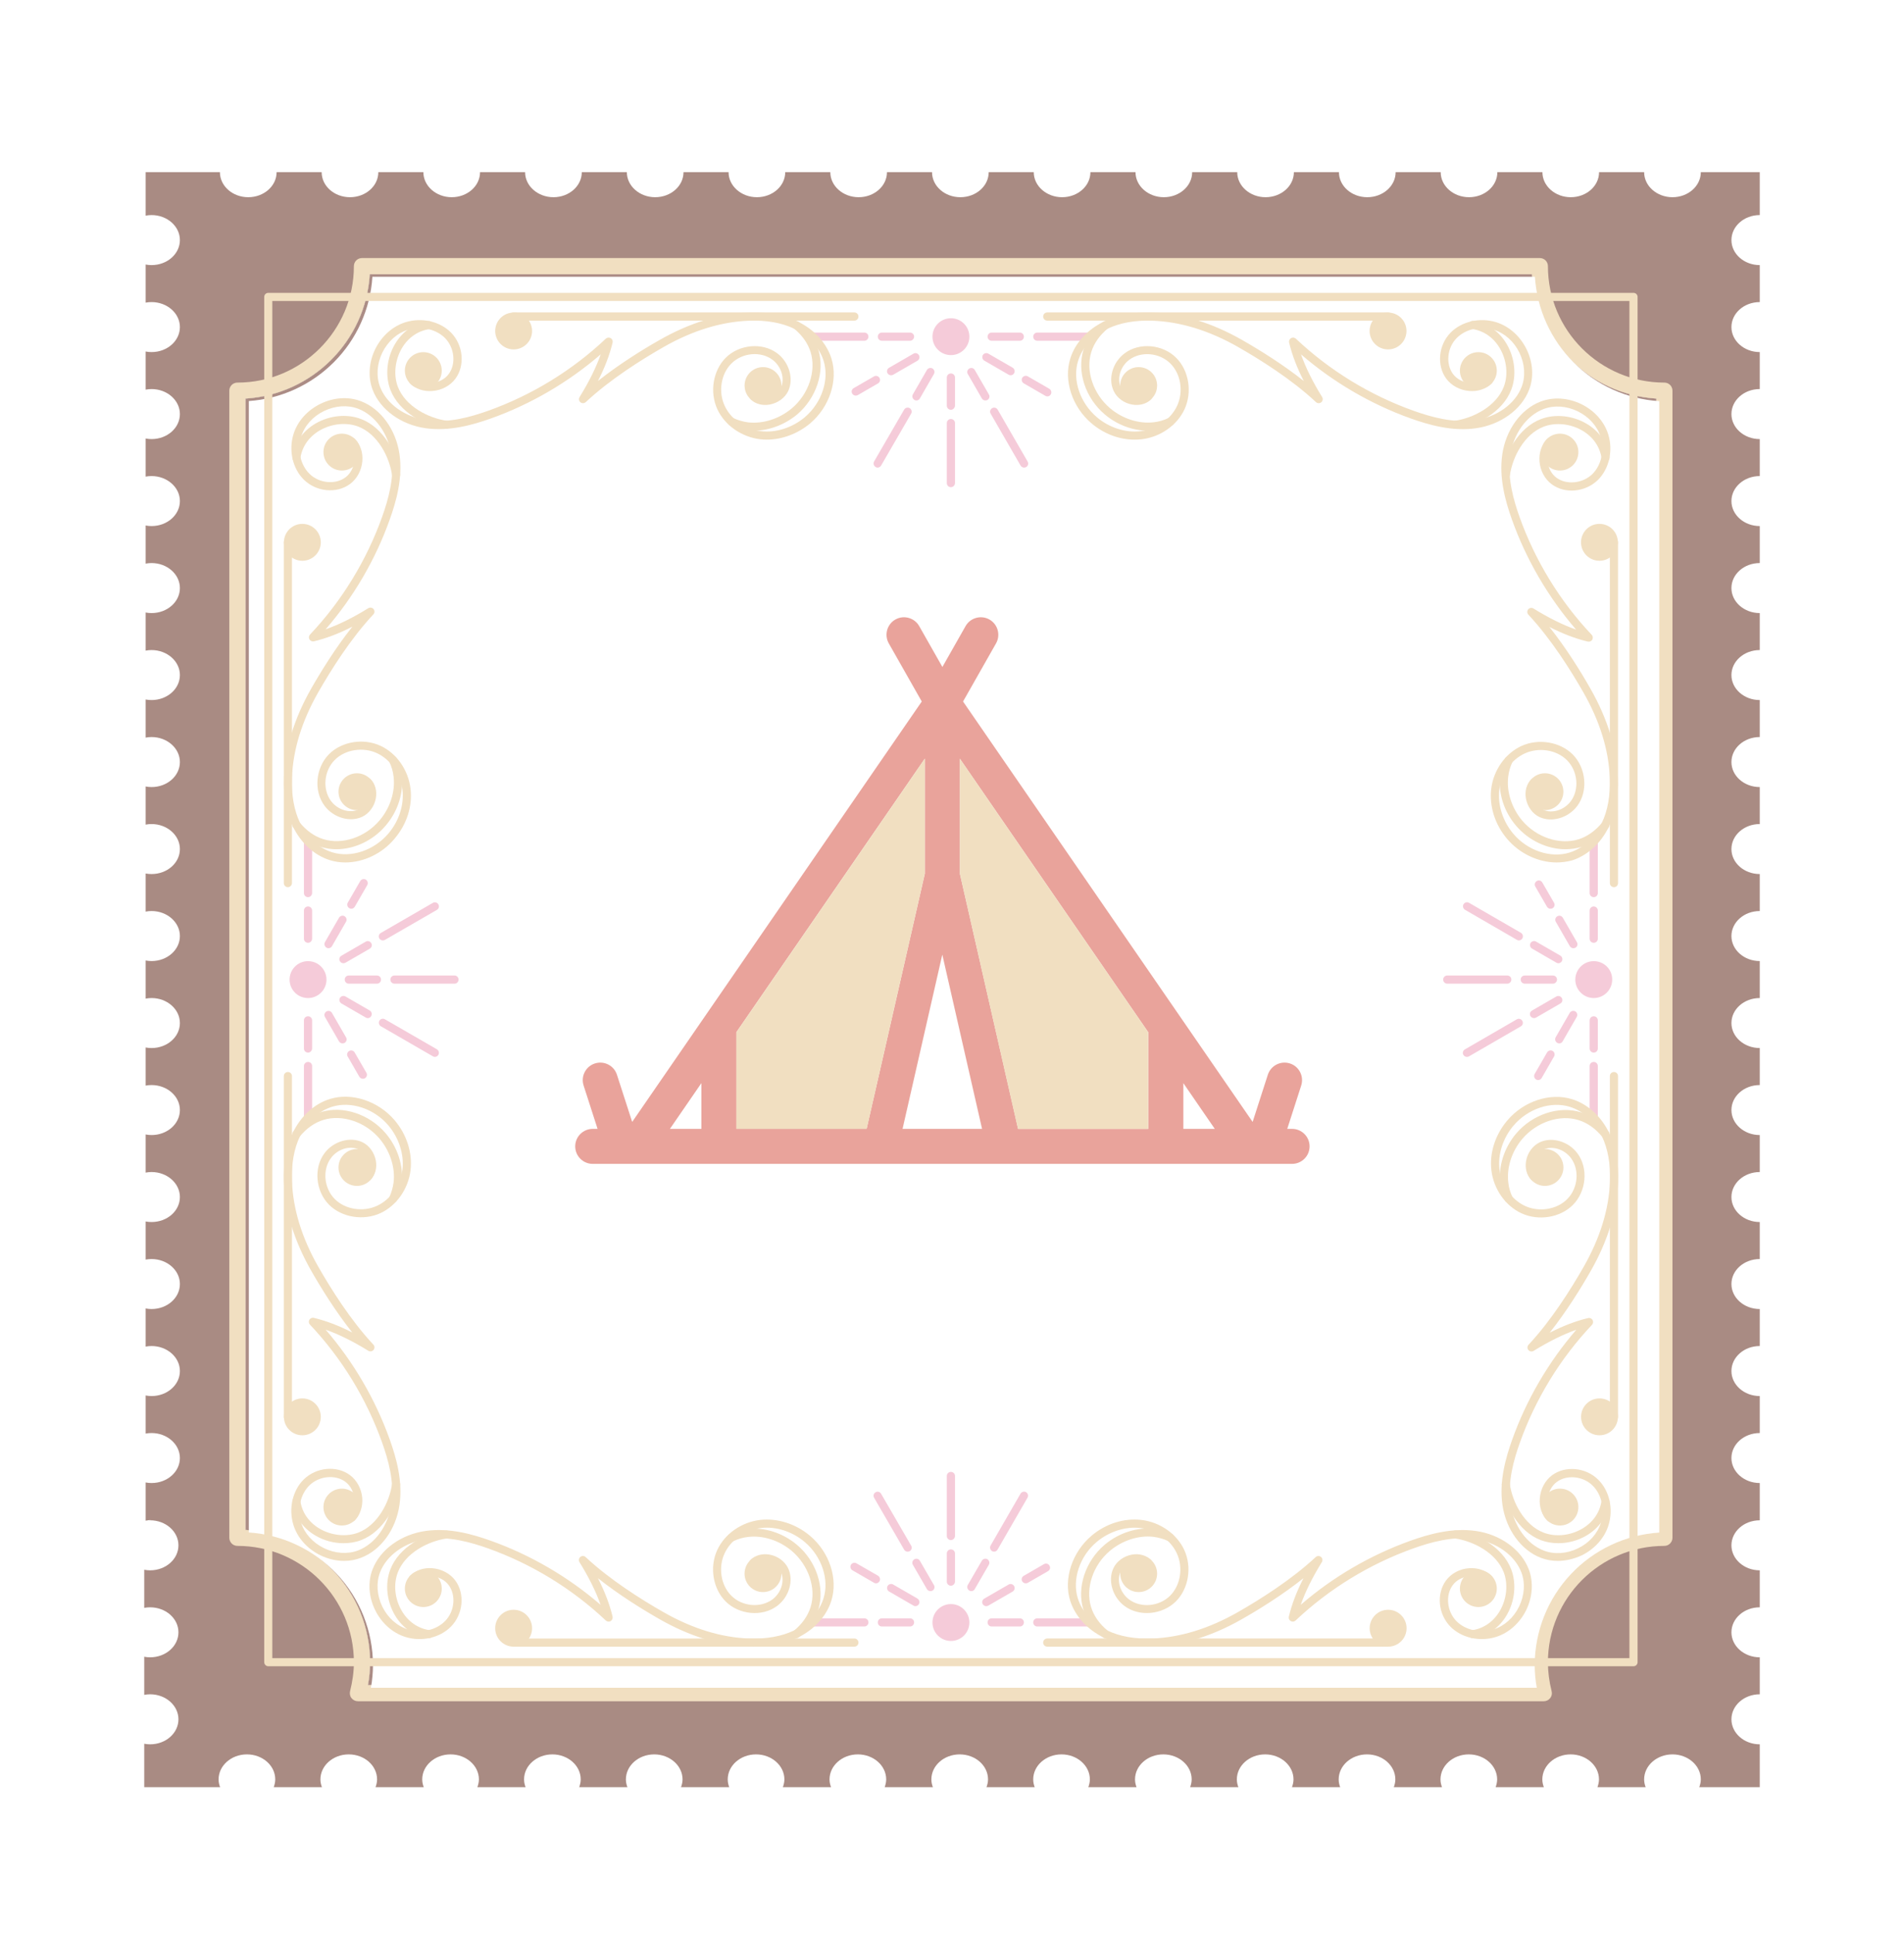 <svg width="66" height="67" viewBox="0 0 66 67" fill="none" xmlns="http://www.w3.org/2000/svg">
<g filter="url(#filter0_d_1039_40591)">
<path d="M5 50.718C5.066 50.705 5.135 50.698 5.204 50.698C5.745 50.698 6.186 51.087 6.186 51.565C6.186 52.043 5.748 52.432 5.204 52.432C5.135 52.432 5.066 52.425 5 52.412V53.733C5.066 53.72 5.135 53.714 5.204 53.714C5.745 53.714 6.186 54.102 6.186 54.58C6.186 55.058 5.748 55.447 5.204 55.447C5.135 55.447 5.066 55.441 5 55.427V56.749C5.066 56.736 5.135 56.729 5.204 56.729C5.745 56.729 6.186 57.118 6.186 57.596C6.186 58.074 5.748 58.463 5.204 58.463C5.135 58.463 5.066 58.456 5 58.443V59.949H7.63C7.597 59.863 7.577 59.774 7.577 59.679C7.577 59.201 8.016 58.812 8.559 58.812C9.103 58.812 9.541 59.201 9.541 59.679C9.541 59.774 9.518 59.863 9.489 59.949H11.16C11.127 59.863 11.107 59.774 11.107 59.679C11.107 59.201 11.545 58.812 12.089 58.812C12.633 58.812 13.071 59.201 13.071 59.679C13.071 59.774 13.048 59.863 13.018 59.949H14.689C14.656 59.863 14.636 59.774 14.636 59.679C14.636 59.201 15.075 58.812 15.619 58.812C16.159 58.812 16.601 59.201 16.601 59.679C16.601 59.774 16.578 59.863 16.548 59.949H18.219C18.186 59.863 18.166 59.774 18.166 59.679C18.166 59.201 18.605 58.812 19.148 58.812C19.689 58.812 20.13 59.201 20.13 59.679C20.13 59.774 20.107 59.863 20.078 59.949H21.749C21.716 59.863 21.696 59.774 21.696 59.679C21.696 59.201 22.134 58.812 22.678 58.812C23.218 58.812 23.66 59.201 23.66 59.679C23.66 59.774 23.637 59.863 23.607 59.949H25.278C25.245 59.863 25.226 59.774 25.226 59.679C25.226 59.201 25.664 58.812 26.208 58.812C26.748 58.812 27.19 59.201 27.19 59.679C27.19 59.774 27.167 59.863 27.137 59.949H28.808C28.775 59.863 28.755 59.774 28.755 59.679C28.755 59.201 29.194 58.812 29.737 58.812C30.278 58.812 30.719 59.201 30.719 59.679C30.719 59.774 30.696 59.863 30.667 59.949H32.338C32.305 59.863 32.285 59.774 32.285 59.679C32.285 59.201 32.723 58.812 33.267 58.812C33.811 58.812 34.249 59.201 34.249 59.679C34.249 59.774 34.226 59.863 34.196 59.949H35.867C35.834 59.863 35.815 59.774 35.815 59.679C35.815 59.201 36.253 58.812 36.797 58.812C37.337 58.812 37.779 59.201 37.779 59.679C37.779 59.774 37.756 59.863 37.726 59.949H39.397C39.364 59.863 39.344 59.774 39.344 59.679C39.344 59.201 39.782 58.812 40.326 58.812C40.867 58.812 41.308 59.201 41.308 59.679C41.308 59.774 41.285 59.863 41.256 59.949H42.927C42.894 59.863 42.874 59.774 42.874 59.679C42.874 59.201 43.312 58.812 43.856 58.812C44.396 58.812 44.838 59.201 44.838 59.679C44.838 59.774 44.815 59.863 44.785 59.949H46.456C46.423 59.863 46.404 59.774 46.404 59.679C46.404 59.201 46.842 58.812 47.386 58.812C47.929 58.812 48.368 59.201 48.368 59.679C48.368 59.774 48.345 59.863 48.315 59.949H49.986C49.953 59.863 49.933 59.774 49.933 59.679C49.933 59.201 50.371 58.812 50.915 58.812C51.456 58.812 51.897 59.201 51.897 59.679C51.897 59.774 51.874 59.863 51.845 59.949H53.516C53.483 59.863 53.463 59.774 53.463 59.679C53.463 59.201 53.901 58.812 54.445 58.812C54.985 58.812 55.427 59.201 55.427 59.679C55.427 59.774 55.404 59.863 55.374 59.949H57.045C57.012 59.863 56.992 59.774 56.992 59.679C56.992 59.201 57.431 58.812 57.975 58.812C58.515 58.812 58.957 59.201 58.957 59.679C58.957 59.774 58.934 59.863 58.904 59.949H61V58.463C60.459 58.463 60.018 58.074 60.018 57.596C60.018 57.118 60.456 56.729 61 56.729V55.447C60.459 55.447 60.018 55.058 60.018 54.58C60.018 54.102 60.456 53.714 61 53.714V52.432C60.459 52.432 60.018 52.043 60.018 51.565C60.018 51.087 60.456 50.698 61 50.698V50.688V49.406C60.459 49.406 60.018 49.017 60.018 48.539C60.018 48.062 60.456 47.673 61 47.673V46.391C60.459 46.391 60.018 46.002 60.018 45.524C60.018 45.046 60.456 44.657 61 44.657V43.375C60.459 43.375 60.018 42.986 60.018 42.508C60.018 42.03 60.456 41.642 61 41.642V40.359C60.459 40.359 60.018 39.971 60.018 39.493C60.018 39.015 60.456 38.626 61 38.626V37.344C60.459 37.344 60.018 36.955 60.018 36.477C60.018 35.999 60.456 35.611 61 35.611V34.328C60.459 34.328 60.018 33.94 60.018 33.462C60.018 32.984 60.456 32.595 61 32.595V31.313C60.459 31.313 60.018 30.924 60.018 30.446C60.018 29.968 60.456 29.579 61 29.579V28.297C60.459 28.297 60.018 27.909 60.018 27.431C60.018 26.953 60.456 26.564 61 26.564V25.282C60.459 25.282 60.018 24.893 60.018 24.415C60.018 23.937 60.456 23.548 61 23.548V22.266C60.459 22.266 60.018 21.877 60.018 21.399C60.018 20.922 60.456 20.533 61 20.533V19.251C60.459 19.251 60.018 18.862 60.018 18.384C60.018 17.906 60.456 17.517 61 17.517V16.235C60.459 16.235 60.018 15.846 60.018 15.368C60.018 14.891 60.456 14.502 61 14.502V13.22C60.459 13.22 60.018 12.831 60.018 12.353C60.018 11.875 60.456 11.486 61 11.486V10.204C60.459 10.204 60.018 9.815 60.018 9.337C60.018 8.86 60.456 8.471 61 8.471V7.189C60.459 7.189 60.018 6.8 60.018 6.322C60.018 5.844 60.456 5.455 61 5.455V3.969H58.957C58.957 4.447 58.518 4.836 57.975 4.836C57.434 4.836 56.992 4.447 56.992 3.969H55.43C55.43 4.447 54.992 4.836 54.448 4.836C53.908 4.836 53.466 4.447 53.466 3.969H51.904C51.904 4.447 51.466 4.836 50.922 4.836C50.381 4.836 49.94 4.447 49.94 3.969H48.378C48.378 4.447 47.939 4.836 47.395 4.836C46.852 4.836 46.413 4.447 46.413 3.969H44.851C44.851 4.447 44.413 4.836 43.869 4.836C43.329 4.836 42.887 4.447 42.887 3.969H41.325C41.325 4.447 40.886 4.836 40.343 4.836C39.802 4.836 39.361 4.447 39.361 3.969H37.798C37.798 4.447 37.36 4.836 36.816 4.836C36.276 4.836 35.834 4.447 35.834 3.969H34.272C34.272 4.447 33.834 4.836 33.29 4.836C32.746 4.836 32.308 4.447 32.308 3.969H30.746C30.746 4.447 30.307 4.836 29.764 4.836C29.223 4.836 28.782 4.447 28.782 3.969H27.219C27.219 4.447 26.781 4.836 26.237 4.836C25.697 4.836 25.255 4.447 25.255 3.969H23.693C23.693 4.447 23.255 4.836 22.711 4.836C22.17 4.836 21.729 4.447 21.729 3.969H20.167C20.167 4.447 19.728 4.836 19.185 4.836C18.644 4.836 18.202 4.447 18.202 3.969H16.64C16.64 4.447 16.202 4.836 15.658 4.836C15.118 4.836 14.676 4.447 14.676 3.969H13.114C13.114 4.447 12.676 4.836 12.132 4.836C11.588 4.836 11.15 4.447 11.15 3.969H9.588C9.588 4.447 9.149 4.836 8.605 4.836C8.062 4.836 7.623 4.447 7.623 3.969H5.049V5.475C5.115 5.462 5.185 5.455 5.254 5.455C5.794 5.455 6.236 5.844 6.236 6.322C6.236 6.8 5.798 7.189 5.254 7.189C5.185 7.189 5.115 7.182 5.049 7.169V8.49C5.115 8.477 5.185 8.471 5.254 8.471C5.794 8.471 6.236 8.86 6.236 9.337C6.236 9.815 5.798 10.204 5.254 10.204C5.185 10.204 5.115 10.198 5.049 10.184V11.506C5.115 11.493 5.185 11.486 5.254 11.486C5.794 11.486 6.236 11.875 6.236 12.353C6.236 12.831 5.798 13.22 5.254 13.22C5.185 13.22 5.115 13.213 5.049 13.2V14.521C5.115 14.508 5.185 14.502 5.254 14.502C5.794 14.502 6.236 14.891 6.236 15.368C6.236 15.846 5.798 16.235 5.254 16.235C5.185 16.235 5.115 16.229 5.049 16.215V17.537C5.115 17.524 5.185 17.517 5.254 17.517C5.794 17.517 6.236 17.906 6.236 18.384C6.236 18.862 5.798 19.251 5.254 19.251C5.185 19.251 5.115 19.244 5.049 19.231V20.553C5.115 20.539 5.185 20.533 5.254 20.533C5.794 20.533 6.236 20.922 6.236 21.399C6.236 21.877 5.798 22.266 5.254 22.266C5.185 22.266 5.115 22.26 5.049 22.247V23.568C5.115 23.555 5.185 23.548 5.254 23.548C5.794 23.548 6.236 23.937 6.236 24.415C6.236 24.893 5.798 25.282 5.254 25.282C5.185 25.282 5.115 25.275 5.049 25.262V26.584C5.115 26.57 5.185 26.564 5.254 26.564C5.794 26.564 6.236 26.953 6.236 27.431C6.236 27.909 5.798 28.297 5.254 28.297C5.185 28.297 5.115 28.291 5.049 28.278V29.599C5.115 29.586 5.185 29.579 5.254 29.579C5.794 29.579 6.236 29.968 6.236 30.446C6.236 30.924 5.798 31.313 5.254 31.313C5.185 31.313 5.115 31.306 5.049 31.293V32.615C5.115 32.602 5.185 32.595 5.254 32.595C5.794 32.595 6.236 32.984 6.236 33.462C6.236 33.94 5.798 34.328 5.254 34.328C5.185 34.328 5.115 34.322 5.049 34.309V35.63C5.115 35.617 5.185 35.611 5.254 35.611C5.794 35.611 6.236 35.999 6.236 36.477C6.236 36.955 5.798 37.344 5.254 37.344C5.185 37.344 5.115 37.337 5.049 37.324V38.646C5.115 38.633 5.185 38.626 5.254 38.626C5.794 38.626 6.236 39.015 6.236 39.493C6.236 39.971 5.798 40.359 5.254 40.359C5.185 40.359 5.115 40.353 5.049 40.34V41.661C5.115 41.648 5.185 41.642 5.254 41.642C5.794 41.642 6.236 42.03 6.236 42.508C6.236 42.986 5.798 43.375 5.254 43.375C5.185 43.375 5.115 43.368 5.049 43.355V44.677C5.115 44.664 5.185 44.657 5.254 44.657C5.794 44.657 6.236 45.046 6.236 45.524C6.236 46.002 5.798 46.391 5.254 46.391C5.185 46.391 5.115 46.384 5.049 46.371V47.692C5.115 47.679 5.185 47.673 5.254 47.673C5.794 47.673 6.236 48.062 6.236 48.539C6.236 49.017 5.798 49.406 5.254 49.406C5.185 49.406 5.115 49.4 5.049 49.386V50.708C5.115 50.695 5.185 50.688 5.254 50.688" fill="#A98B83"/>
<path d="M57.415 11.816V51.031C55.009 51.176 53.098 53.18 53.098 55.619C53.098 55.879 53.121 56.143 53.17 56.41H12.756C12.805 56.143 12.828 55.879 12.828 55.619C12.828 53.18 10.917 51.176 8.511 51.031V11.816C10.824 11.674 12.68 9.819 12.818 7.505H53.104C53.246 9.819 55.102 11.674 57.415 11.816Z" fill="white"/>
<path d="M57.415 11.816V51.031C55.009 51.176 53.098 53.18 53.098 55.619C53.098 55.879 53.121 56.143 53.17 56.41H12.756C12.805 56.143 12.828 55.879 12.828 55.619C12.828 53.18 10.917 51.176 8.511 51.031V11.816C10.824 11.674 12.68 9.819 12.818 7.505H53.104C53.246 9.819 55.102 11.674 57.415 11.816Z" fill="#AB8C85"/>
<path d="M57.694 11.262C55.466 11.262 53.657 9.453 53.657 7.225C53.657 7.07 53.532 6.945 53.377 6.945H12.547C12.392 6.945 12.267 7.07 12.267 7.225C12.267 9.453 10.454 11.262 8.229 11.262C8.074 11.262 7.949 11.387 7.949 11.542V51.304C7.949 51.456 8.074 51.585 8.229 51.585C10.454 51.585 12.267 53.394 12.267 55.619C12.267 55.945 12.22 56.281 12.135 56.62C12.115 56.706 12.131 56.795 12.184 56.861C12.237 56.93 12.319 56.97 12.408 56.97H53.515C53.601 56.97 53.683 56.93 53.736 56.861C53.789 56.795 53.808 56.706 53.785 56.62C53.7 56.281 53.657 55.945 53.657 55.619C53.657 53.394 55.466 51.585 57.694 51.585C57.849 51.585 57.974 51.456 57.974 51.304V11.542C57.974 11.387 57.849 11.262 57.694 11.262ZM57.414 51.031C55.008 51.176 53.097 53.18 53.097 55.619C53.097 55.879 53.12 56.143 53.169 56.41H12.754C12.804 56.143 12.827 55.879 12.827 55.619C12.827 53.18 10.915 51.176 8.509 51.031V11.816C10.823 11.674 12.678 9.819 12.817 7.505H53.103C53.245 9.819 55.1 11.674 57.414 11.816V51.031Z" fill="#F1DFC1"/>
<path d="M57.516 11.905V51.123C56.349 51.198 55.254 51.714 54.453 52.565C53.651 53.417 53.203 54.541 53.199 55.711C53.199 55.976 53.223 56.241 53.271 56.502H12.857C12.905 56.241 12.929 55.976 12.929 55.711C12.926 54.543 12.48 53.419 11.681 52.567C10.882 51.715 9.79 51.198 8.625 51.12V11.901C9.74 11.824 10.788 11.344 11.576 10.552C12.364 9.76 12.838 8.709 12.909 7.594H53.206C53.277 8.714 53.754 9.769 54.547 10.562C55.341 11.356 56.396 11.833 57.516 11.905Z" fill="white"/>
<path d="M32.963 10.309C33.316 10.309 33.602 10.023 33.602 9.67C33.602 9.317 33.316 9.031 32.963 9.031C32.609 9.031 32.323 9.317 32.323 9.67C32.323 10.023 32.609 10.309 32.963 10.309Z" fill="#F5CBD9"/>
<path d="M32.962 12.204C32.883 12.204 32.82 12.142 32.82 12.062V11.087C32.82 11.008 32.883 10.945 32.962 10.945C33.041 10.945 33.104 11.008 33.104 11.087V12.062C33.1 12.138 33.038 12.204 32.962 12.204Z" fill="#F5CBD9"/>
<path d="M32.962 14.887C32.883 14.887 32.82 14.824 32.82 14.745V12.666C32.82 12.586 32.883 12.524 32.962 12.524C33.041 12.524 33.104 12.586 33.104 12.666V14.745C33.1 14.824 33.038 14.887 32.962 14.887Z" fill="#F5CBD9"/>
<path d="M34.157 11.882C34.108 11.882 34.062 11.855 34.035 11.812L33.548 10.965C33.508 10.899 33.531 10.814 33.6 10.774C33.666 10.735 33.752 10.758 33.791 10.827L34.279 11.674C34.319 11.74 34.296 11.825 34.227 11.865C34.203 11.875 34.18 11.882 34.157 11.882Z" fill="#F5CBD9"/>
<path d="M35.5 14.208C35.45 14.208 35.404 14.182 35.378 14.139L34.34 12.339C34.3 12.273 34.323 12.188 34.392 12.148C34.458 12.109 34.544 12.132 34.584 12.201L35.622 14C35.661 14.066 35.638 14.152 35.569 14.191C35.546 14.201 35.523 14.208 35.5 14.208Z" fill="#F5CBD9"/>
<path d="M35.033 11.008C35.01 11.008 34.983 11.002 34.963 10.989L34.12 10.501C34.054 10.461 34.031 10.376 34.067 10.31C34.106 10.244 34.192 10.221 34.258 10.257L35.102 10.745C35.168 10.784 35.191 10.87 35.154 10.936C35.128 10.982 35.082 11.008 35.033 11.008Z" fill="#F5CBD9"/>
<path d="M36.304 11.74C36.281 11.74 36.255 11.733 36.235 11.72L35.487 11.288C35.421 11.249 35.398 11.163 35.434 11.097C35.474 11.031 35.559 11.008 35.625 11.044L36.373 11.476C36.439 11.516 36.462 11.601 36.426 11.667C36.4 11.717 36.354 11.74 36.304 11.74Z" fill="#F5CBD9"/>
<path d="M35.351 9.812H34.375C34.296 9.812 34.233 9.749 34.233 9.67C34.233 9.591 34.296 9.528 34.375 9.528H35.351C35.43 9.528 35.492 9.591 35.492 9.67C35.492 9.749 35.43 9.812 35.351 9.812Z" fill="#F5CBD9"/>
<path d="M37.869 9.812H35.957C35.878 9.812 35.815 9.749 35.815 9.67C35.815 9.591 35.878 9.528 35.957 9.528H37.869C37.948 9.528 38.01 9.591 38.01 9.67C38.01 9.749 37.948 9.812 37.869 9.812Z" fill="#F5CBD9"/>
<path d="M31.545 9.812H30.57C30.49 9.812 30.428 9.749 30.428 9.67C30.428 9.591 30.49 9.528 30.57 9.528H31.545C31.624 9.528 31.687 9.591 31.687 9.67C31.683 9.749 31.621 9.812 31.545 9.812Z" fill="#F5CBD9"/>
<path d="M29.962 9.812H28.051C27.972 9.812 27.909 9.749 27.909 9.67C27.909 9.591 27.972 9.528 28.051 9.528H29.962C30.041 9.528 30.104 9.591 30.104 9.67C30.101 9.749 30.038 9.812 29.962 9.812Z" fill="#F5CBD9"/>
<path d="M30.888 11.008C30.839 11.008 30.793 10.982 30.766 10.939C30.727 10.873 30.75 10.787 30.819 10.748L31.663 10.26C31.729 10.22 31.814 10.243 31.854 10.313C31.893 10.379 31.87 10.464 31.801 10.504L30.957 10.992C30.938 11.002 30.911 11.008 30.888 11.008Z" fill="#F5CBD9"/>
<path d="M29.663 11.713C29.613 11.713 29.567 11.687 29.541 11.644C29.501 11.578 29.524 11.492 29.593 11.453L30.296 11.048C30.361 11.008 30.447 11.031 30.487 11.1C30.526 11.166 30.503 11.252 30.434 11.291L29.732 11.697C29.709 11.71 29.686 11.713 29.663 11.713Z" fill="#F5CBD9"/>
<path d="M31.765 11.882C31.742 11.882 31.716 11.875 31.696 11.862C31.63 11.822 31.607 11.737 31.643 11.671L32.131 10.824C32.17 10.758 32.256 10.735 32.322 10.771C32.388 10.811 32.411 10.896 32.375 10.962L31.887 11.809C31.861 11.859 31.811 11.882 31.765 11.882Z" fill="#F5CBD9"/>
<path d="M30.421 14.208C30.398 14.208 30.372 14.201 30.352 14.188C30.286 14.149 30.263 14.063 30.299 13.997L31.341 12.198C31.38 12.132 31.466 12.109 31.532 12.145C31.598 12.185 31.621 12.27 31.585 12.336L30.543 14.136C30.517 14.182 30.471 14.208 30.421 14.208Z" fill="#F5CBD9"/>
<path d="M32.963 54.88C33.316 54.88 33.602 54.594 33.602 54.241C33.602 53.888 33.316 53.602 32.963 53.602C32.609 53.602 32.323 53.888 32.323 54.241C32.323 54.594 32.609 54.88 32.963 54.88Z" fill="#F5CBD9"/>
<path d="M32.962 52.965C32.883 52.965 32.82 52.903 32.82 52.824V51.848C32.82 51.769 32.883 51.706 32.962 51.706C33.041 51.706 33.104 51.769 33.104 51.848V52.824C33.1 52.903 33.038 52.965 32.962 52.965Z" fill="#F5CBD9"/>
<path d="M32.962 51.383C32.883 51.383 32.82 51.321 32.82 51.242V49.162C32.82 49.083 32.883 49.02 32.962 49.02C33.041 49.02 33.104 49.083 33.104 49.162V51.242C33.1 51.321 33.038 51.383 32.962 51.383Z" fill="#F5CBD9"/>
<path d="M32.253 53.153C32.204 53.153 32.157 53.127 32.131 53.084L31.643 52.24C31.604 52.174 31.627 52.089 31.696 52.049C31.762 52.01 31.848 52.033 31.887 52.102L32.375 52.946C32.414 53.011 32.391 53.097 32.322 53.137C32.299 53.15 32.276 53.153 32.253 53.153Z" fill="#F5CBD9"/>
<path d="M31.463 51.786C31.413 51.786 31.367 51.759 31.341 51.716L30.3 49.917C30.26 49.851 30.283 49.765 30.352 49.726C30.418 49.686 30.504 49.709 30.543 49.779L31.585 51.578C31.624 51.644 31.601 51.73 31.532 51.769C31.509 51.779 31.486 51.786 31.463 51.786Z" fill="#F5CBD9"/>
<path d="M31.732 53.674C31.709 53.674 31.682 53.667 31.663 53.654L30.819 53.166C30.753 53.127 30.73 53.041 30.766 52.975C30.806 52.909 30.891 52.886 30.957 52.922L31.801 53.41C31.867 53.45 31.89 53.535 31.854 53.601C31.827 53.647 31.781 53.674 31.732 53.674Z" fill="#F5CBD9"/>
<path d="M30.366 52.883C30.343 52.883 30.316 52.876 30.297 52.863L29.548 52.431C29.483 52.392 29.459 52.306 29.496 52.24C29.535 52.174 29.621 52.151 29.687 52.188L30.435 52.619C30.501 52.659 30.524 52.745 30.488 52.81C30.461 52.857 30.412 52.883 30.366 52.883Z" fill="#F5CBD9"/>
<path d="M31.545 54.379H30.57C30.49 54.379 30.428 54.316 30.428 54.237C30.428 54.158 30.49 54.096 30.57 54.096H31.545C31.624 54.096 31.687 54.158 31.687 54.237C31.687 54.316 31.621 54.379 31.545 54.379Z" fill="#F5CBD9"/>
<path d="M29.962 54.379H28.051C27.972 54.379 27.909 54.316 27.909 54.237C27.909 54.158 27.972 54.096 28.051 54.096H29.962C30.041 54.096 30.104 54.158 30.104 54.237C30.104 54.316 30.038 54.379 29.962 54.379Z" fill="#F5CBD9"/>
<path d="M35.351 54.379H34.375C34.296 54.379 34.233 54.316 34.233 54.237C34.233 54.158 34.296 54.096 34.375 54.096H35.351C35.43 54.096 35.492 54.158 35.492 54.237C35.492 54.316 35.43 54.379 35.351 54.379Z" fill="#F5CBD9"/>
<path d="M37.869 54.379H35.957C35.878 54.379 35.815 54.316 35.815 54.237C35.815 54.158 35.878 54.096 35.957 54.096H37.869C37.948 54.096 38.01 54.158 38.01 54.237C38.01 54.316 37.948 54.379 37.869 54.379Z" fill="#F5CBD9"/>
<path d="M34.187 53.674C34.138 53.674 34.092 53.647 34.065 53.604C34.026 53.538 34.049 53.453 34.118 53.413L34.962 52.925C35.028 52.886 35.113 52.909 35.153 52.978C35.192 53.044 35.169 53.13 35.1 53.169L34.256 53.657C34.233 53.667 34.21 53.674 34.187 53.674Z" fill="#F5CBD9"/>
<path d="M35.556 52.883C35.507 52.883 35.461 52.856 35.434 52.814C35.395 52.748 35.418 52.662 35.487 52.622L36.189 52.217C36.255 52.178 36.341 52.201 36.38 52.27C36.42 52.336 36.397 52.421 36.328 52.461L35.626 52.866C35.606 52.876 35.583 52.883 35.556 52.883Z" fill="#F5CBD9"/>
<path d="M33.668 53.153C33.645 53.153 33.619 53.147 33.599 53.133C33.533 53.094 33.51 53.008 33.546 52.942L34.034 52.099C34.074 52.033 34.159 52.01 34.225 52.046C34.291 52.086 34.314 52.171 34.278 52.237L33.79 53.081C33.764 53.13 33.718 53.153 33.668 53.153Z" fill="#F5CBD9"/>
<path d="M34.458 51.785C34.435 51.785 34.409 51.779 34.389 51.766C34.323 51.726 34.3 51.64 34.337 51.574L35.375 49.775C35.414 49.709 35.5 49.686 35.566 49.722C35.632 49.762 35.655 49.847 35.618 49.913L34.58 51.713C34.554 51.759 34.508 51.785 34.458 51.785Z" fill="#F5CBD9"/>
<path d="M55.246 31.316C54.893 31.316 54.606 31.603 54.606 31.956C54.606 32.308 54.893 32.595 55.246 32.595C55.598 32.595 55.885 32.308 55.885 31.956C55.889 31.603 55.602 31.316 55.246 31.316Z" fill="#F5CBD9"/>
<path d="M53.83 32.097H52.855C52.776 32.097 52.713 32.034 52.713 31.955C52.713 31.876 52.776 31.814 52.855 31.814H53.83C53.909 31.814 53.972 31.876 53.972 31.955C53.972 32.034 53.906 32.097 53.83 32.097Z" fill="#F5CBD9"/>
<path d="M52.248 32.097H50.168C50.089 32.097 50.026 32.034 50.026 31.955C50.026 31.876 50.089 31.814 50.168 31.814H52.248C52.327 31.814 52.389 31.876 52.389 31.955C52.389 32.034 52.323 32.097 52.248 32.097Z" fill="#F5CBD9"/>
<path d="M53.173 33.29C53.124 33.29 53.078 33.264 53.051 33.221C53.012 33.155 53.035 33.069 53.104 33.03L53.948 32.542C54.014 32.503 54.099 32.526 54.139 32.595C54.179 32.661 54.156 32.747 54.086 32.786L53.243 33.274C53.22 33.287 53.197 33.29 53.173 33.29Z" fill="#F5CBD9"/>
<path d="M50.848 34.635C50.799 34.635 50.753 34.609 50.726 34.566C50.687 34.5 50.71 34.414 50.779 34.375L52.578 33.333C52.644 33.294 52.73 33.317 52.77 33.386C52.809 33.452 52.786 33.538 52.717 33.577L50.917 34.619C50.898 34.629 50.871 34.635 50.848 34.635Z" fill="#F5CBD9"/>
<path d="M54.047 34.167C54.024 34.167 53.998 34.16 53.978 34.147C53.912 34.108 53.889 34.022 53.925 33.956L54.413 33.109C54.453 33.043 54.538 33.02 54.604 33.056C54.67 33.096 54.693 33.181 54.657 33.247L54.169 34.094C54.143 34.144 54.097 34.167 54.047 34.167Z" fill="#F5CBD9"/>
<path d="M53.318 35.439C53.295 35.439 53.268 35.432 53.249 35.419C53.183 35.38 53.16 35.294 53.196 35.228L53.628 34.48C53.667 34.414 53.753 34.391 53.819 34.427C53.885 34.467 53.908 34.553 53.871 34.618L53.44 35.367C53.413 35.413 53.364 35.439 53.318 35.439Z" fill="#F5CBD9"/>
<path d="M55.245 34.486C55.166 34.486 55.103 34.424 55.103 34.345V33.369C55.103 33.29 55.166 33.227 55.245 33.227C55.324 33.227 55.387 33.29 55.387 33.369V34.345C55.387 34.424 55.324 34.486 55.245 34.486Z" fill="#F5CBD9"/>
<path d="M55.245 37.005C55.166 37.005 55.103 36.942 55.103 36.863V34.951C55.103 34.872 55.166 34.81 55.245 34.81C55.324 34.81 55.387 34.872 55.387 34.951V36.863C55.387 36.942 55.324 37.005 55.245 37.005Z" fill="#F5CBD9"/>
<path d="M55.245 30.68C55.166 30.68 55.103 30.618 55.103 30.539V29.563C55.103 29.484 55.166 29.421 55.245 29.421C55.324 29.421 55.387 29.484 55.387 29.563V30.539C55.387 30.618 55.324 30.68 55.245 30.68Z" fill="#F5CBD9"/>
<path d="M55.245 29.098C55.166 29.098 55.103 29.036 55.103 28.956V27.045C55.103 26.966 55.166 26.903 55.245 26.903C55.324 26.903 55.387 26.966 55.387 27.045V28.956C55.387 29.036 55.324 29.098 55.245 29.098Z" fill="#F5CBD9"/>
<path d="M54.54 30.868C54.491 30.868 54.444 30.841 54.418 30.799L53.93 29.952C53.891 29.886 53.914 29.8 53.983 29.761C54.049 29.721 54.135 29.744 54.174 29.813L54.662 30.66C54.702 30.726 54.678 30.812 54.609 30.851C54.586 30.864 54.563 30.868 54.54 30.868Z" fill="#F5CBD9"/>
<path d="M53.747 29.5C53.697 29.5 53.651 29.474 53.625 29.431L53.219 28.729C53.18 28.663 53.203 28.577 53.272 28.538C53.338 28.498 53.424 28.521 53.463 28.591L53.869 29.293C53.908 29.358 53.885 29.444 53.816 29.484C53.793 29.494 53.77 29.5 53.747 29.5Z" fill="#F5CBD9"/>
<path d="M54.019 31.389C53.996 31.389 53.969 31.382 53.95 31.369L53.106 30.881C53.04 30.842 53.017 30.756 53.053 30.69C53.093 30.624 53.178 30.601 53.244 30.637L54.088 31.125C54.154 31.165 54.177 31.25 54.141 31.316C54.114 31.362 54.068 31.389 54.019 31.389Z" fill="#F5CBD9"/>
<path d="M52.651 30.598C52.628 30.598 52.602 30.591 52.582 30.578L50.783 29.536C50.717 29.497 50.694 29.411 50.73 29.345C50.77 29.279 50.855 29.256 50.921 29.293L52.721 30.334C52.786 30.373 52.81 30.459 52.773 30.525C52.747 30.571 52.697 30.598 52.651 30.598Z" fill="#F5CBD9"/>
<path d="M10.677 32.595C11.03 32.595 11.317 32.308 11.317 31.956C11.317 31.603 11.03 31.316 10.677 31.316C10.325 31.316 10.038 31.603 10.038 31.956C10.038 32.308 10.322 32.595 10.677 32.595Z" fill="#F5CBD9"/>
<path d="M13.066 32.097H12.091C12.012 32.097 11.949 32.034 11.949 31.955C11.949 31.876 12.012 31.814 12.091 31.814H13.066C13.146 31.814 13.208 31.876 13.208 31.955C13.208 32.034 13.146 32.097 13.066 32.097Z" fill="#F5CBD9"/>
<path d="M15.754 32.097H13.674C13.595 32.097 13.532 32.034 13.532 31.955C13.532 31.876 13.595 31.814 13.674 31.814H15.754C15.833 31.814 15.895 31.876 15.895 31.955C15.895 32.034 15.833 32.097 15.754 32.097Z" fill="#F5CBD9"/>
<path d="M11.904 31.389C11.854 31.389 11.808 31.362 11.782 31.319C11.742 31.253 11.765 31.168 11.835 31.128L12.678 30.64C12.744 30.601 12.83 30.624 12.87 30.693C12.909 30.759 12.886 30.845 12.817 30.884L11.973 31.372C11.95 31.382 11.927 31.389 11.904 31.389Z" fill="#F5CBD9"/>
<path d="M13.271 30.598C13.222 30.598 13.175 30.572 13.149 30.529C13.11 30.463 13.133 30.377 13.202 30.338L15.005 29.296C15.07 29.257 15.156 29.28 15.196 29.349C15.235 29.415 15.212 29.5 15.143 29.54L13.34 30.581C13.32 30.591 13.297 30.598 13.271 30.598Z" fill="#F5CBD9"/>
<path d="M11.386 30.868C11.363 30.868 11.337 30.861 11.317 30.848C11.251 30.809 11.228 30.723 11.264 30.657L11.752 29.81C11.791 29.744 11.877 29.721 11.943 29.757C12.009 29.797 12.032 29.883 11.996 29.948L11.508 30.796C11.482 30.845 11.432 30.868 11.386 30.868Z" fill="#F5CBD9"/>
<path d="M12.177 29.5C12.154 29.5 12.128 29.494 12.108 29.48C12.042 29.441 12.019 29.355 12.055 29.289L12.487 28.541C12.527 28.475 12.612 28.452 12.678 28.488C12.744 28.528 12.767 28.613 12.731 28.679L12.299 29.428C12.273 29.474 12.223 29.5 12.177 29.5Z" fill="#F5CBD9"/>
<path d="M10.677 30.68C10.598 30.68 10.535 30.618 10.535 30.539V29.563C10.535 29.484 10.598 29.421 10.677 29.421C10.756 29.421 10.819 29.484 10.819 29.563V30.539C10.815 30.618 10.753 30.68 10.677 30.68Z" fill="#F5CBD9"/>
<path d="M10.677 29.098C10.598 29.098 10.535 29.036 10.535 28.956V27.045C10.535 26.966 10.598 26.903 10.677 26.903C10.756 26.903 10.819 26.966 10.819 27.045V28.956C10.815 29.036 10.753 29.098 10.677 29.098Z" fill="#F5CBD9"/>
<path d="M10.677 34.486C10.598 34.486 10.535 34.424 10.535 34.345V33.369C10.535 33.29 10.598 33.227 10.677 33.227C10.756 33.227 10.819 33.29 10.819 33.369V34.345C10.815 34.424 10.753 34.486 10.677 34.486Z" fill="#F5CBD9"/>
<path d="M10.677 37.005C10.598 37.005 10.535 36.942 10.535 36.863V34.951C10.535 34.872 10.598 34.81 10.677 34.81C10.756 34.81 10.819 34.872 10.819 34.951V36.863C10.815 36.942 10.753 37.005 10.677 37.005Z" fill="#F5CBD9"/>
<path d="M11.874 34.167C11.825 34.167 11.778 34.141 11.752 34.098L11.264 33.251C11.225 33.185 11.248 33.099 11.317 33.06C11.383 33.02 11.469 33.043 11.508 33.112L11.996 33.959C12.036 34.025 12.012 34.111 11.943 34.151C11.92 34.161 11.897 34.167 11.874 34.167Z" fill="#F5CBD9"/>
<path d="M12.579 35.393C12.529 35.393 12.483 35.366 12.457 35.324L12.052 34.622C12.012 34.556 12.035 34.47 12.104 34.43C12.17 34.391 12.256 34.414 12.295 34.483L12.701 35.185C12.74 35.251 12.717 35.337 12.648 35.376C12.628 35.386 12.605 35.393 12.579 35.393Z" fill="#F5CBD9"/>
<path d="M12.747 33.291C12.724 33.291 12.698 33.284 12.678 33.271L11.835 32.783C11.769 32.743 11.745 32.658 11.782 32.592C11.821 32.526 11.907 32.503 11.973 32.539L12.817 33.027C12.883 33.066 12.906 33.152 12.869 33.218C12.843 33.267 12.797 33.291 12.747 33.291Z" fill="#F5CBD9"/>
<path d="M15.075 34.635C15.052 34.635 15.025 34.628 15.005 34.615L13.203 33.574C13.137 33.534 13.114 33.448 13.15 33.382C13.19 33.316 13.275 33.293 13.341 33.33L15.144 34.371C15.21 34.411 15.233 34.496 15.197 34.562C15.17 34.608 15.124 34.635 15.075 34.635Z" fill="#F5CBD9"/>
<path d="M26.583 13.239C26.504 13.239 26.428 13.236 26.353 13.226C25.707 13.15 25.123 12.742 24.866 12.185C24.593 11.592 24.715 10.844 25.156 10.402C25.624 9.934 26.425 9.861 26.939 10.244C27.355 10.553 27.523 11.13 27.322 11.555C27.209 11.793 26.962 11.971 26.682 12.023C26.428 12.069 26.188 12.004 26.02 11.842C25.964 11.789 25.964 11.7 26.017 11.644C26.069 11.588 26.158 11.588 26.214 11.641C26.316 11.74 26.465 11.776 26.633 11.747C26.827 11.71 26.992 11.592 27.068 11.434C27.216 11.124 27.084 10.698 26.774 10.468C26.366 10.165 25.73 10.224 25.354 10.6C24.991 10.959 24.893 11.579 25.12 12.066C25.338 12.537 25.835 12.884 26.382 12.946C26.9 13.009 27.467 12.824 27.898 12.462C28.485 11.964 28.752 11.163 28.551 10.511C28.406 10.043 28.03 9.637 27.526 9.393C27.094 9.186 26.567 9.094 25.96 9.117C24.998 9.153 24.003 9.459 23.008 10.026C22.24 10.464 21.149 11.15 20.305 11.938C20.252 11.984 20.173 11.987 20.12 11.944C20.064 11.898 20.055 11.822 20.091 11.763C20.424 11.223 20.661 10.741 20.823 10.283C19.705 11.249 18.397 12.014 17.009 12.508C16.396 12.725 15.586 12.959 14.755 12.844C13.898 12.722 13.177 12.198 12.916 11.509C12.751 11.074 12.784 10.56 13.005 10.105C13.229 9.647 13.612 9.308 14.056 9.169C14.62 8.995 15.253 9.14 15.635 9.529C16.06 9.964 16.126 10.666 15.787 11.127C15.609 11.368 15.312 11.529 14.992 11.552C14.693 11.579 14.409 11.483 14.215 11.292C14.159 11.239 14.159 11.15 14.211 11.094C14.264 11.038 14.353 11.038 14.409 11.094C14.544 11.226 14.745 11.295 14.966 11.275C15.207 11.255 15.428 11.14 15.556 10.962C15.813 10.613 15.754 10.056 15.431 9.723C15.121 9.407 14.6 9.291 14.136 9.433C13.763 9.548 13.444 9.835 13.252 10.224C13.065 10.613 13.035 11.045 13.173 11.407C13.401 12.004 14.033 12.455 14.791 12.564C15.563 12.673 16.331 12.448 16.914 12.241C18.423 11.704 19.837 10.84 21 9.739C21.047 9.697 21.113 9.69 21.169 9.72C21.221 9.749 21.248 9.812 21.235 9.875C21.132 10.303 20.968 10.735 20.727 11.206C21.459 10.626 22.263 10.125 22.869 9.782C23.904 9.192 24.942 8.873 25.951 8.836C26.603 8.81 27.177 8.916 27.648 9.143C28.225 9.42 28.65 9.888 28.821 10.428C29.058 11.186 28.752 12.109 28.083 12.676C27.654 13.035 27.107 13.239 26.583 13.239Z" fill="#F1DFC1"/>
<path d="M26.125 12.93C26.046 12.93 25.97 12.927 25.895 12.917C25.69 12.894 25.489 12.834 25.298 12.745C25.229 12.712 25.199 12.63 25.232 12.557C25.265 12.488 25.348 12.459 25.42 12.492C25.585 12.567 25.756 12.617 25.931 12.64C26.448 12.699 27.015 12.518 27.447 12.155C28.034 11.661 28.3 10.857 28.099 10.204C28.004 9.898 27.806 9.618 27.513 9.381C27.453 9.331 27.444 9.242 27.493 9.183C27.543 9.123 27.631 9.114 27.691 9.163C28.027 9.437 28.254 9.76 28.366 10.122C28.604 10.88 28.297 11.803 27.628 12.37C27.196 12.726 26.649 12.93 26.125 12.93Z" fill="#F1DFC1"/>
<path d="M15.469 12.864C15.462 12.864 15.455 12.864 15.449 12.864C14.734 12.762 13.831 12.294 13.531 11.509C13.346 11.022 13.405 10.415 13.689 9.931C13.949 9.486 14.361 9.199 14.849 9.13C14.925 9.117 14.997 9.173 15.007 9.248C15.017 9.324 14.964 9.397 14.889 9.407C14.486 9.466 14.147 9.703 13.929 10.072C13.689 10.484 13.636 10.998 13.791 11.407C14.051 12.086 14.852 12.495 15.488 12.584C15.564 12.594 15.617 12.666 15.607 12.742C15.597 12.811 15.538 12.864 15.469 12.864Z" fill="#F1DFC1"/>
<path d="M29.616 9.114H17.804C17.725 9.114 17.662 9.051 17.662 8.972C17.662 8.893 17.725 8.83 17.804 8.83H29.616C29.695 8.83 29.757 8.893 29.757 8.972C29.757 9.051 29.695 9.114 29.616 9.114Z" fill="#F1DFC1"/>
<path d="M26.449 12.004C26.802 12.004 27.088 11.718 27.088 11.364C27.088 11.011 26.802 10.725 26.449 10.725C26.096 10.725 25.81 11.011 25.81 11.364C25.81 11.718 26.096 12.004 26.449 12.004Z" fill="#F1DFC1"/>
<path d="M18.444 9.473C18.444 9.825 18.157 10.112 17.804 10.112C17.452 10.112 17.165 9.825 17.165 9.473C17.165 9.12 17.452 8.834 17.804 8.834C18.157 8.834 18.444 9.12 18.444 9.473Z" fill="#F1DFC1"/>
<path d="M14.674 11.486C15.027 11.486 15.313 11.2 15.313 10.847C15.313 10.494 15.027 10.207 14.674 10.207C14.32 10.207 14.034 10.494 14.034 10.847C14.034 11.2 14.32 11.486 14.674 11.486Z" fill="#F1DFC1"/>
<path d="M39.328 13.239C38.8 13.239 38.27 13.042 37.838 12.676C37.166 12.109 36.862 11.186 37.1 10.428C37.268 9.888 37.696 9.42 38.273 9.143C38.747 8.916 39.318 8.81 39.97 8.836C40.979 8.873 42.017 9.192 43.052 9.782C43.658 10.128 44.462 10.626 45.194 11.206C44.953 10.735 44.788 10.303 44.686 9.875C44.673 9.815 44.699 9.753 44.752 9.72C44.805 9.69 44.874 9.697 44.92 9.739C46.084 10.84 47.497 11.704 49.007 12.241C49.59 12.448 50.358 12.673 51.129 12.564C51.884 12.458 52.52 12.004 52.747 11.407C52.886 11.045 52.856 10.613 52.668 10.224C52.48 9.835 52.157 9.548 51.785 9.433C51.32 9.288 50.8 9.403 50.49 9.723C50.164 10.056 50.108 10.61 50.365 10.962C50.493 11.137 50.714 11.255 50.955 11.275C51.172 11.292 51.376 11.226 51.511 11.094C51.568 11.041 51.657 11.041 51.709 11.094C51.762 11.15 51.762 11.239 51.706 11.292C51.511 11.483 51.228 11.579 50.928 11.552C50.608 11.526 50.312 11.368 50.134 11.127C49.794 10.666 49.86 9.96 50.285 9.529C50.668 9.14 51.301 8.995 51.864 9.169C52.309 9.308 52.691 9.647 52.916 10.105C53.14 10.563 53.173 11.074 53.005 11.509C52.741 12.198 52.019 12.722 51.166 12.844C50.335 12.963 49.524 12.725 48.911 12.508C47.524 12.014 46.215 11.249 45.098 10.283C45.26 10.741 45.497 11.223 45.83 11.763C45.866 11.822 45.853 11.902 45.8 11.944C45.747 11.987 45.668 11.987 45.616 11.938C44.775 11.15 43.681 10.464 42.913 10.026C41.918 9.459 40.922 9.153 39.96 9.117C39.35 9.094 38.827 9.189 38.395 9.393C37.887 9.637 37.515 10.043 37.37 10.511C37.166 11.163 37.436 11.964 38.022 12.462C38.454 12.828 39.024 13.009 39.538 12.946C40.089 12.88 40.586 12.534 40.804 12.066C41.031 11.575 40.932 10.959 40.57 10.6C40.194 10.224 39.558 10.168 39.15 10.468C38.836 10.698 38.708 11.124 38.856 11.434C38.932 11.592 39.097 11.71 39.291 11.747C39.453 11.776 39.608 11.737 39.71 11.641C39.766 11.588 39.855 11.588 39.907 11.644C39.96 11.7 39.96 11.789 39.904 11.842C39.736 12.004 39.495 12.069 39.242 12.023C38.962 11.974 38.718 11.793 38.606 11.555C38.401 11.13 38.569 10.553 38.988 10.244C39.502 9.861 40.303 9.934 40.771 10.402C41.213 10.844 41.334 11.592 41.061 12.185C40.804 12.742 40.221 13.15 39.575 13.226C39.486 13.236 39.407 13.239 39.328 13.239Z" fill="#F1DFC1"/>
<path d="M39.796 12.93C39.272 12.93 38.725 12.729 38.297 12.366C37.624 11.799 37.321 10.877 37.559 10.119C37.671 9.759 37.898 9.436 38.234 9.16C38.294 9.11 38.383 9.12 38.432 9.179C38.481 9.239 38.471 9.328 38.412 9.377C38.119 9.618 37.924 9.895 37.829 10.201C37.624 10.854 37.895 11.654 38.481 12.152C38.913 12.518 39.483 12.699 39.997 12.636C40.172 12.617 40.343 12.567 40.508 12.488C40.577 12.455 40.663 12.485 40.696 12.554C40.729 12.623 40.699 12.709 40.63 12.742C40.439 12.831 40.238 12.89 40.034 12.913C39.951 12.927 39.872 12.93 39.796 12.93Z" fill="#F1DFC1"/>
<path d="M50.449 12.864C50.38 12.864 50.321 12.814 50.311 12.742C50.301 12.666 50.354 12.594 50.429 12.584C51.066 12.495 51.866 12.086 52.127 11.407C52.285 10.995 52.232 10.484 51.988 10.069C51.771 9.7 51.431 9.463 51.029 9.403C50.953 9.393 50.901 9.321 50.911 9.245C50.92 9.169 50.993 9.113 51.069 9.126C51.556 9.199 51.968 9.482 52.229 9.927C52.512 10.412 52.575 11.015 52.387 11.506C52.087 12.294 51.184 12.758 50.469 12.86C50.462 12.864 50.456 12.864 50.449 12.864Z" fill="#F1DFC1"/>
<path d="M48.117 9.114H36.302C36.223 9.114 36.16 9.051 36.16 8.972C36.16 8.893 36.223 8.83 36.302 8.83H48.114C48.193 8.83 48.255 8.893 48.255 8.972C48.255 9.051 48.193 9.114 48.117 9.114Z" fill="#F1DFC1"/>
<path d="M39.47 12.004C39.824 12.004 40.11 11.718 40.11 11.364C40.11 11.011 39.824 10.725 39.47 10.725C39.117 10.725 38.831 11.011 38.831 11.364C38.831 11.718 39.117 12.004 39.47 12.004Z" fill="#F1DFC1"/>
<path d="M47.476 9.473C47.476 9.825 47.762 10.112 48.115 10.112C48.468 10.112 48.754 9.825 48.754 9.473C48.754 9.12 48.468 8.834 48.115 8.834C47.762 8.834 47.476 9.12 47.476 9.473Z" fill="#F1DFC1"/>
<path d="M51.246 11.486C51.599 11.486 51.885 11.2 51.885 10.847C51.885 10.494 51.599 10.207 51.246 10.207C50.893 10.207 50.606 10.494 50.606 10.847C50.606 11.2 50.893 11.486 51.246 11.486Z" fill="#F1DFC1"/>
<path d="M26.135 55.078C26.072 55.078 26.013 55.078 25.95 55.075C24.942 55.039 23.904 54.719 22.869 54.129C22.263 53.783 21.458 53.285 20.727 52.705C20.967 53.177 21.132 53.608 21.234 54.037C21.247 54.096 21.221 54.159 21.168 54.192C21.116 54.221 21.047 54.215 21 54.172C19.837 53.071 18.423 52.208 16.914 51.67C16.33 51.463 15.559 51.239 14.791 51.348C14.037 51.456 13.4 51.908 13.173 52.504C13.035 52.867 13.064 53.299 13.252 53.688C13.44 54.076 13.763 54.363 14.136 54.478C14.6 54.623 15.121 54.508 15.431 54.188C15.757 53.856 15.813 53.302 15.556 52.949C15.427 52.771 15.207 52.656 14.966 52.636C14.748 52.62 14.544 52.686 14.409 52.817C14.353 52.873 14.264 52.87 14.211 52.817C14.159 52.761 14.159 52.672 14.215 52.62C14.409 52.428 14.692 52.333 14.989 52.359C15.309 52.386 15.605 52.544 15.783 52.785C16.123 53.246 16.057 53.951 15.632 54.383C15.249 54.772 14.617 54.917 14.053 54.742C13.608 54.604 13.226 54.264 13.002 53.806C12.778 53.348 12.745 52.837 12.913 52.402C13.176 51.713 13.898 51.189 14.752 51.067C15.586 50.949 16.393 51.186 17.006 51.404C18.393 51.898 19.702 52.663 20.819 53.628C20.658 53.17 20.42 52.689 20.087 52.148C20.051 52.089 20.064 52.01 20.117 51.967C20.17 51.924 20.249 51.924 20.302 51.974C21.142 52.761 22.236 53.447 23.004 53.885C23.999 54.452 24.995 54.759 25.957 54.795C26.567 54.818 27.091 54.722 27.523 54.518C28.03 54.274 28.402 53.869 28.547 53.401C28.752 52.748 28.482 51.947 27.895 51.45C27.463 51.084 26.896 50.903 26.379 50.965C25.828 51.031 25.334 51.377 25.117 51.845C24.889 52.333 24.988 52.953 25.351 53.312C25.726 53.688 26.362 53.743 26.771 53.444C27.084 53.213 27.213 52.788 27.064 52.478C26.989 52.32 26.824 52.201 26.629 52.165C26.465 52.135 26.313 52.175 26.211 52.27C26.155 52.323 26.066 52.323 26.013 52.267C25.96 52.211 25.96 52.122 26.016 52.069C26.184 51.908 26.425 51.842 26.679 51.888C26.959 51.938 27.203 52.119 27.318 52.356C27.523 52.781 27.354 53.358 26.936 53.668C26.422 54.05 25.621 53.977 25.153 53.51C24.711 53.068 24.589 52.32 24.863 51.727C25.12 51.17 25.703 50.761 26.349 50.685C26.942 50.616 27.588 50.82 28.079 51.236C28.752 51.802 29.055 52.725 28.818 53.483C28.65 54.024 28.221 54.492 27.644 54.769C27.219 54.976 26.712 55.078 26.135 55.078Z" fill="#F1DFC1"/>
<path d="M27.6 54.785C27.56 54.785 27.517 54.768 27.491 54.732C27.442 54.673 27.451 54.584 27.511 54.534C27.804 54.294 27.999 54.017 28.097 53.711C28.302 53.058 28.032 52.257 27.445 51.759C27.013 51.394 26.446 51.212 25.929 51.275C25.754 51.295 25.583 51.344 25.418 51.423C25.349 51.456 25.263 51.427 25.23 51.357C25.197 51.288 25.227 51.203 25.299 51.169C25.491 51.081 25.692 51.021 25.896 50.998C26.489 50.929 27.135 51.133 27.626 51.548C28.299 52.115 28.602 53.038 28.364 53.796C28.252 54.159 28.025 54.478 27.689 54.755C27.662 54.772 27.629 54.785 27.6 54.785Z" fill="#F1DFC1"/>
<path d="M14.867 54.785C14.861 54.785 14.854 54.785 14.847 54.785C14.36 54.712 13.948 54.429 13.687 53.984C13.404 53.5 13.341 52.897 13.529 52.406C13.829 51.618 14.732 51.153 15.447 51.051C15.523 51.041 15.595 51.094 15.605 51.17C15.615 51.245 15.563 51.318 15.487 51.328C14.851 51.417 14.05 51.825 13.79 52.504C13.631 52.916 13.684 53.427 13.928 53.839C14.145 54.208 14.485 54.446 14.887 54.505C14.963 54.515 15.015 54.587 15.006 54.663C14.996 54.736 14.936 54.785 14.867 54.785Z" fill="#F1DFC1"/>
<path d="M29.616 55.078H17.804C17.725 55.078 17.662 55.016 17.662 54.937C17.662 54.858 17.725 54.795 17.804 54.795H29.616C29.695 54.795 29.757 54.858 29.757 54.937C29.757 55.016 29.695 55.078 29.616 55.078Z" fill="#F1DFC1"/>
<path d="M26.448 53.186C26.801 53.186 27.087 52.9 27.087 52.547C27.087 52.194 26.801 51.908 26.448 51.908C26.095 51.908 25.809 52.194 25.809 52.547C25.809 52.9 26.095 53.186 26.448 53.186Z" fill="#F1DFC1"/>
<path d="M17.804 55.078C18.157 55.078 18.444 54.792 18.444 54.439C18.444 54.086 18.157 53.799 17.804 53.799C17.451 53.799 17.165 54.086 17.165 54.439C17.165 54.792 17.451 55.078 17.804 55.078Z" fill="#F1DFC1"/>
<path d="M14.674 53.704C15.027 53.704 15.313 53.418 15.313 53.065C15.313 52.712 15.027 52.425 14.674 52.425C14.32 52.425 14.034 52.712 14.034 53.065C14.034 53.418 14.32 53.704 14.674 53.704Z" fill="#F1DFC1"/>
<path d="M39.782 55.078C39.206 55.078 38.698 54.976 38.27 54.768C37.693 54.491 37.268 54.023 37.096 53.483C36.859 52.725 37.166 51.802 37.834 51.235C38.332 50.813 38.962 50.616 39.565 50.685C40.211 50.761 40.794 51.169 41.051 51.726C41.325 52.32 41.203 53.068 40.761 53.509C40.29 53.977 39.489 54.05 38.978 53.667C38.563 53.358 38.395 52.781 38.596 52.356C38.708 52.119 38.952 51.941 39.232 51.888C39.486 51.842 39.726 51.908 39.894 52.069C39.95 52.122 39.95 52.211 39.898 52.267C39.845 52.323 39.756 52.323 39.7 52.27C39.598 52.171 39.446 52.135 39.281 52.165C39.087 52.201 38.922 52.32 38.846 52.478C38.698 52.788 38.83 53.213 39.14 53.443C39.548 53.747 40.184 53.687 40.56 53.312C40.922 52.952 41.021 52.336 40.794 51.845C40.577 51.374 40.079 51.028 39.529 50.965C39.011 50.906 38.444 51.087 38.013 51.45C37.426 51.944 37.159 52.748 37.36 53.401C37.505 53.869 37.881 54.274 38.385 54.518C38.817 54.725 39.344 54.818 39.95 54.795C40.913 54.758 41.908 54.452 42.903 53.885C43.671 53.447 44.762 52.761 45.606 51.974C45.658 51.924 45.737 51.924 45.79 51.967C45.846 52.013 45.856 52.089 45.82 52.148C45.487 52.689 45.25 53.17 45.088 53.628C46.202 52.662 47.514 51.898 48.901 51.403C49.514 51.186 50.325 50.949 51.156 51.067C52.012 51.189 52.734 51.713 52.995 52.402C53.159 52.837 53.126 53.351 52.906 53.806C52.681 54.264 52.299 54.603 51.854 54.742C51.291 54.917 50.658 54.772 50.276 54.383C49.85 53.948 49.785 53.246 50.124 52.784C50.302 52.544 50.595 52.382 50.918 52.359C51.218 52.336 51.502 52.432 51.696 52.62C51.752 52.672 51.752 52.761 51.699 52.817C51.647 52.873 51.558 52.873 51.502 52.817C51.367 52.685 51.162 52.616 50.945 52.636C50.704 52.656 50.483 52.771 50.355 52.949C50.098 53.298 50.157 53.852 50.48 54.188C50.79 54.505 51.31 54.62 51.775 54.478C52.148 54.363 52.467 54.076 52.658 53.687C52.846 53.298 52.876 52.867 52.737 52.504C52.51 51.908 51.877 51.456 51.119 51.347C50.351 51.239 49.58 51.463 48.997 51.67C47.487 52.208 46.074 53.071 44.91 54.172C44.864 54.215 44.798 54.221 44.742 54.191C44.69 54.162 44.663 54.099 44.676 54.037C44.779 53.608 44.943 53.176 45.184 52.705C44.452 53.285 43.648 53.786 43.042 54.129C42.007 54.719 40.969 55.035 39.96 55.075C39.904 55.078 39.842 55.078 39.782 55.078Z" fill="#F1DFC1"/>
<path d="M38.319 54.785C38.286 54.785 38.256 54.775 38.23 54.752C37.894 54.478 37.666 54.155 37.554 53.793C37.317 53.035 37.623 52.112 38.292 51.545C38.783 51.13 39.433 50.925 40.023 50.995C40.227 51.018 40.428 51.077 40.619 51.166C40.688 51.199 40.718 51.281 40.688 51.354C40.656 51.423 40.573 51.453 40.501 51.42C40.336 51.344 40.164 51.295 39.99 51.272C39.472 51.209 38.906 51.394 38.474 51.756C37.887 52.25 37.62 53.054 37.821 53.707C37.917 54.014 38.114 54.294 38.404 54.531C38.464 54.58 38.474 54.669 38.424 54.729C38.401 54.765 38.362 54.785 38.319 54.785Z" fill="#F1DFC1"/>
<path d="M51.049 54.785C50.98 54.785 50.92 54.735 50.911 54.666C50.901 54.59 50.953 54.517 51.029 54.508C51.431 54.448 51.771 54.211 51.988 53.842C52.229 53.43 52.282 52.916 52.127 52.504C51.866 51.825 51.066 51.416 50.429 51.327C50.354 51.318 50.301 51.245 50.311 51.169C50.321 51.093 50.393 51.041 50.469 51.05C51.207 51.156 52.087 51.614 52.387 52.405C52.572 52.896 52.512 53.499 52.229 53.984C51.968 54.429 51.556 54.715 51.069 54.785C51.062 54.785 51.056 54.785 51.049 54.785Z" fill="#F1DFC1"/>
<path d="M48.117 55.078H36.302C36.223 55.078 36.16 55.015 36.16 54.936C36.16 54.857 36.223 54.794 36.302 54.794H48.114C48.193 54.794 48.255 54.857 48.255 54.936C48.255 55.015 48.193 55.078 48.117 55.078Z" fill="#F1DFC1"/>
<path d="M39.47 53.186C39.824 53.186 40.11 52.9 40.11 52.547C40.11 52.194 39.824 51.908 39.47 51.908C39.117 51.908 38.831 52.194 38.831 52.547C38.831 52.9 39.117 53.186 39.47 53.186Z" fill="#F1DFC1"/>
<path d="M48.118 55.078C48.471 55.078 48.757 54.792 48.757 54.439C48.757 54.086 48.471 53.799 48.118 53.799C47.765 53.799 47.478 54.086 47.478 54.439C47.478 54.792 47.765 55.078 48.118 55.078Z" fill="#F1DFC1"/>
<path d="M51.246 53.704C51.599 53.704 51.885 53.418 51.885 53.065C51.885 52.712 51.599 52.425 51.246 52.425C50.893 52.425 50.606 52.712 50.606 53.065C50.606 53.418 50.893 53.704 51.246 53.704Z" fill="#F1DFC1"/>
<path d="M53.955 27.895C53.333 27.895 52.68 27.595 52.242 27.078C51.82 26.58 51.622 25.951 51.691 25.348C51.767 24.702 52.176 24.118 52.733 23.861C53.326 23.588 54.074 23.71 54.516 24.151C54.984 24.622 55.056 25.423 54.674 25.937C54.364 26.353 53.787 26.521 53.362 26.32C53.125 26.208 52.947 25.964 52.894 25.68C52.848 25.427 52.914 25.186 53.075 25.018C53.128 24.962 53.217 24.962 53.273 25.015C53.329 25.067 53.329 25.156 53.276 25.212C53.178 25.315 53.141 25.466 53.171 25.631C53.207 25.825 53.326 25.99 53.484 26.066C53.794 26.214 54.219 26.082 54.45 25.773C54.753 25.364 54.694 24.728 54.318 24.352C53.959 23.99 53.342 23.891 52.851 24.118C52.38 24.336 52.034 24.833 51.971 25.384C51.912 25.901 52.093 26.468 52.456 26.9C52.95 27.486 53.754 27.757 54.407 27.552C54.872 27.407 55.28 27.032 55.524 26.527C55.732 26.096 55.824 25.568 55.801 24.962C55.765 24 55.458 23.004 54.891 22.009C54.453 21.241 53.768 20.15 52.98 19.307C52.931 19.254 52.931 19.175 52.973 19.122C53.016 19.069 53.095 19.056 53.155 19.092C53.695 19.425 54.176 19.663 54.634 19.824C53.669 18.707 52.904 17.398 52.41 16.011C52.192 15.398 51.955 14.587 52.074 13.757C52.196 12.903 52.719 12.178 53.408 11.918C53.843 11.753 54.354 11.786 54.812 12.007C55.27 12.231 55.61 12.613 55.748 13.058C55.923 13.621 55.778 14.254 55.389 14.637C54.954 15.062 54.252 15.128 53.791 14.788C53.55 14.61 53.389 14.314 53.365 13.994C53.342 13.694 53.438 13.411 53.626 13.22C53.682 13.163 53.768 13.163 53.824 13.216C53.88 13.269 53.88 13.358 53.824 13.414C53.692 13.549 53.623 13.753 53.642 13.971C53.662 14.211 53.777 14.432 53.955 14.561C54.305 14.818 54.862 14.758 55.195 14.436C55.511 14.126 55.626 13.605 55.481 13.14C55.366 12.768 55.079 12.448 54.69 12.257C54.301 12.069 53.873 12.04 53.507 12.178C52.911 12.405 52.459 13.038 52.35 13.796C52.242 14.567 52.466 15.335 52.673 15.919C53.211 17.428 54.074 18.842 55.175 20.005C55.218 20.051 55.224 20.117 55.195 20.173C55.165 20.226 55.099 20.252 55.04 20.239C54.611 20.137 54.179 19.972 53.708 19.732C54.288 20.463 54.789 21.267 55.132 21.874C55.722 22.909 56.042 23.947 56.078 24.955C56.101 25.608 55.999 26.181 55.771 26.653C55.495 27.229 55.026 27.658 54.486 27.826C54.321 27.869 54.14 27.895 53.955 27.895Z" fill="#F1DFC1"/>
<path d="M54.264 27.437C53.641 27.437 52.989 27.137 52.55 26.619C52.128 26.122 51.931 25.489 52 24.889C52.023 24.685 52.082 24.484 52.171 24.293C52.204 24.224 52.287 24.194 52.359 24.227C52.428 24.26 52.458 24.342 52.425 24.415C52.349 24.579 52.3 24.751 52.28 24.925C52.217 25.443 52.402 26.01 52.764 26.442C53.259 27.028 54.063 27.295 54.715 27.094C55.022 26.998 55.299 26.801 55.539 26.511C55.589 26.451 55.678 26.442 55.737 26.491C55.797 26.54 55.806 26.629 55.757 26.689C55.48 27.025 55.16 27.252 54.798 27.364C54.63 27.41 54.449 27.437 54.264 27.437Z" fill="#F1DFC1"/>
<path d="M52.198 14.604C52.192 14.604 52.185 14.604 52.178 14.604C52.103 14.594 52.05 14.521 52.06 14.445C52.162 13.73 52.627 12.827 53.414 12.527C53.905 12.339 54.508 12.402 54.993 12.685C55.438 12.946 55.725 13.358 55.794 13.845C55.804 13.921 55.751 13.994 55.675 14.004C55.599 14.014 55.527 13.961 55.517 13.885C55.458 13.483 55.22 13.143 54.851 12.926C54.439 12.685 53.925 12.633 53.513 12.788C52.834 13.048 52.426 13.849 52.337 14.485C52.327 14.551 52.264 14.604 52.198 14.604Z" fill="#F1DFC1"/>
<path d="M55.945 28.752C55.866 28.752 55.804 28.689 55.804 28.61V16.798C55.804 16.719 55.866 16.657 55.945 16.657C56.025 16.657 56.087 16.719 56.087 16.798V28.61C56.087 28.689 56.025 28.752 55.945 28.752Z" fill="#F1DFC1"/>
<path d="M53.553 26.082C53.201 26.082 52.914 25.796 52.914 25.443C52.914 25.09 53.201 24.804 53.553 24.804C53.906 24.804 54.193 25.09 54.193 25.443C54.193 25.796 53.909 26.082 53.553 26.082Z" fill="#F1DFC1"/>
<path d="M55.443 17.438C55.796 17.438 56.082 17.152 56.082 16.799C56.082 16.445 55.796 16.159 55.443 16.159C55.09 16.159 54.804 16.445 54.804 16.799C54.804 17.152 55.09 17.438 55.443 17.438Z" fill="#F1DFC1"/>
<path d="M54.074 14.31C54.427 14.31 54.713 14.024 54.713 13.671C54.713 13.318 54.427 13.032 54.074 13.032C53.721 13.032 53.435 13.318 53.435 13.671C53.435 14.024 53.721 14.31 54.074 14.31Z" fill="#F1DFC1"/>
<path d="M53.995 52.105C53.794 52.105 53.596 52.069 53.415 52C52.726 51.736 52.202 51.014 52.08 50.161C51.962 49.33 52.199 48.52 52.417 47.907C52.911 46.519 53.675 45.211 54.641 44.093C54.183 44.255 53.702 44.492 53.161 44.825C53.102 44.861 53.023 44.848 52.98 44.795C52.934 44.743 52.937 44.664 52.987 44.611C53.774 43.771 54.46 42.676 54.898 41.908C55.465 40.913 55.772 39.918 55.808 38.956C55.831 38.349 55.735 37.822 55.531 37.39C55.287 36.883 54.882 36.51 54.414 36.365C53.761 36.161 52.96 36.431 52.463 37.018C52.097 37.45 51.916 38.016 51.978 38.534C52.044 39.084 52.39 39.578 52.858 39.799C53.346 40.027 53.966 39.928 54.325 39.565C54.7 39.19 54.76 38.553 54.457 38.145C54.226 37.832 53.801 37.703 53.491 37.852C53.333 37.927 53.214 38.092 53.178 38.287C53.148 38.451 53.188 38.603 53.283 38.705C53.336 38.761 53.336 38.85 53.28 38.903C53.224 38.956 53.135 38.956 53.082 38.9C52.921 38.731 52.855 38.491 52.901 38.237C52.95 37.957 53.132 37.713 53.369 37.598C53.794 37.393 54.371 37.562 54.681 37.98C55.063 38.494 54.99 39.295 54.523 39.766C54.081 40.208 53.333 40.33 52.74 40.056C52.183 39.799 51.774 39.216 51.698 38.57C51.626 37.97 51.827 37.337 52.248 36.84C52.815 36.167 53.738 35.864 54.496 36.102C55.037 36.27 55.505 36.698 55.782 37.275C56.009 37.749 56.111 38.319 56.088 38.972C56.052 39.98 55.732 41.019 55.142 42.053C54.796 42.66 54.298 43.464 53.718 44.196C54.19 43.955 54.621 43.79 55.05 43.688C55.109 43.672 55.172 43.701 55.205 43.754C55.234 43.807 55.228 43.876 55.185 43.922C54.084 45.086 53.221 46.499 52.684 48.009C52.476 48.592 52.252 49.36 52.361 50.131C52.466 50.886 52.921 51.522 53.517 51.749C53.88 51.888 54.312 51.858 54.7 51.67C55.089 51.482 55.376 51.159 55.492 50.787C55.636 50.322 55.521 49.802 55.205 49.492C54.872 49.166 54.318 49.109 53.966 49.367C53.791 49.495 53.672 49.716 53.653 49.956C53.636 50.174 53.702 50.378 53.834 50.514C53.886 50.569 53.886 50.658 53.834 50.711C53.778 50.764 53.689 50.764 53.636 50.708C53.445 50.514 53.349 50.23 53.376 49.93C53.402 49.611 53.56 49.314 53.801 49.136C54.262 48.796 54.967 48.862 55.399 49.288C55.788 49.67 55.933 50.303 55.758 50.866C55.62 51.311 55.281 51.693 54.822 51.917C54.552 52.039 54.272 52.105 53.995 52.105Z" fill="#F1DFC1"/>
<path d="M52.3 39.7C52.247 39.7 52.198 39.67 52.175 39.621C52.086 39.429 52.027 39.228 52.004 39.024C51.934 38.431 52.139 37.785 52.554 37.294C53.121 36.625 54.044 36.318 54.801 36.556C55.161 36.668 55.484 36.895 55.761 37.231C55.81 37.291 55.8 37.38 55.741 37.429C55.681 37.478 55.593 37.469 55.543 37.409C55.303 37.116 55.026 36.922 54.719 36.826C54.067 36.622 53.266 36.892 52.768 37.478C52.402 37.91 52.221 38.477 52.284 38.995C52.303 39.169 52.353 39.341 52.432 39.505C52.465 39.575 52.435 39.66 52.366 39.693C52.343 39.697 52.32 39.7 52.3 39.7Z" fill="#F1DFC1"/>
<path d="M54.014 51.492C53.807 51.492 53.599 51.456 53.411 51.386C52.624 51.086 52.159 50.183 52.057 49.468C52.047 49.392 52.1 49.32 52.175 49.31C52.251 49.297 52.324 49.353 52.334 49.429C52.423 50.065 52.831 50.866 53.51 51.126C53.922 51.284 54.433 51.231 54.848 50.987C55.217 50.77 55.455 50.431 55.514 50.029C55.524 49.953 55.596 49.897 55.672 49.91C55.748 49.92 55.801 49.992 55.791 50.068C55.718 50.556 55.435 50.968 54.99 51.228C54.693 51.403 54.351 51.492 54.014 51.492Z" fill="#F1DFC1"/>
<path d="M55.945 47.254C55.866 47.254 55.804 47.191 55.804 47.112V35.3C55.804 35.221 55.866 35.159 55.945 35.159C56.025 35.159 56.087 35.221 56.087 35.3V47.112C56.087 47.191 56.025 47.254 55.945 47.254Z" fill="#F1DFC1"/>
<path d="M53.554 37.828C53.202 37.828 52.915 38.115 52.915 38.468C52.915 38.82 53.202 39.107 53.554 39.107C53.907 39.107 54.194 38.82 54.194 38.468C54.194 38.115 53.91 37.828 53.554 37.828Z" fill="#F1DFC1"/>
<path d="M55.445 47.751C55.798 47.751 56.084 47.465 56.084 47.112C56.084 46.759 55.798 46.473 55.445 46.473C55.092 46.473 54.806 46.759 54.806 47.112C54.806 47.465 55.092 47.751 55.445 47.751Z" fill="#F1DFC1"/>
<path d="M54.074 50.879C54.427 50.879 54.713 50.593 54.713 50.239C54.713 49.886 54.427 49.6 54.074 49.6C53.721 49.6 53.435 49.886 53.435 50.239C53.435 50.593 53.721 50.879 54.074 50.879Z" fill="#F1DFC1"/>
<path d="M11.97 27.895C11.785 27.895 11.607 27.869 11.436 27.816C10.895 27.648 10.427 27.22 10.15 26.643C9.923 26.168 9.821 25.598 9.844 24.946C9.88 23.937 10.2 22.899 10.79 21.864C11.136 21.258 11.634 20.453 12.214 19.722C11.746 19.962 11.311 20.127 10.882 20.23C10.823 20.243 10.76 20.216 10.727 20.163C10.698 20.111 10.704 20.042 10.747 19.995C11.848 18.832 12.711 17.418 13.248 15.909C13.456 15.325 13.68 14.558 13.571 13.786C13.463 13.032 13.011 12.396 12.415 12.168C12.052 12.03 11.62 12.059 11.232 12.247C10.843 12.435 10.556 12.758 10.441 13.131C10.296 13.595 10.414 14.116 10.73 14.426C11.063 14.752 11.617 14.808 11.97 14.551C12.148 14.422 12.263 14.202 12.283 13.961C12.299 13.744 12.233 13.539 12.101 13.404C12.049 13.348 12.049 13.259 12.101 13.206C12.158 13.154 12.246 13.154 12.299 13.21C12.49 13.404 12.586 13.688 12.56 13.984C12.533 14.304 12.375 14.6 12.131 14.778C11.67 15.118 10.964 15.052 10.533 14.627C10.144 14.245 9.999 13.612 10.174 13.048C10.312 12.603 10.651 12.221 11.11 11.997C11.568 11.773 12.079 11.74 12.514 11.908C13.202 12.171 13.726 12.893 13.848 13.747C13.967 14.577 13.73 15.388 13.512 16.001C13.021 17.389 12.256 18.697 11.287 19.814C11.746 19.653 12.227 19.415 12.767 19.082C12.827 19.046 12.906 19.059 12.948 19.112C12.995 19.165 12.991 19.244 12.942 19.297C12.154 20.137 11.469 21.231 11.03 21.999C10.464 22.994 10.157 23.99 10.121 24.952C10.098 25.558 10.193 26.086 10.398 26.518C10.642 27.025 11.047 27.398 11.515 27.543C12.168 27.747 12.968 27.477 13.466 26.89C13.832 26.458 14.013 25.891 13.95 25.374C13.884 24.824 13.538 24.329 13.07 24.108C12.579 23.881 11.963 23.98 11.604 24.342C11.228 24.718 11.172 25.354 11.472 25.763C11.706 26.076 12.128 26.204 12.438 26.056C12.596 25.98 12.714 25.816 12.751 25.621C12.78 25.456 12.741 25.305 12.645 25.203C12.593 25.147 12.593 25.058 12.649 25.005C12.705 24.952 12.794 24.952 12.846 25.008C13.008 25.176 13.074 25.417 13.028 25.671C12.978 25.951 12.797 26.195 12.56 26.31C12.134 26.514 11.558 26.346 11.248 25.928C10.866 25.413 10.938 24.613 11.406 24.141C11.848 23.7 12.596 23.578 13.189 23.851C13.746 24.108 14.155 24.692 14.23 25.338C14.303 25.941 14.102 26.57 13.68 27.068C13.245 27.595 12.593 27.895 11.97 27.895Z" fill="#F1DFC1"/>
<path d="M11.659 27.437C11.478 27.437 11.297 27.411 11.126 27.358C10.763 27.246 10.443 27.018 10.166 26.682C10.117 26.623 10.127 26.534 10.186 26.485C10.245 26.435 10.335 26.445 10.384 26.504C10.624 26.798 10.901 26.992 11.208 27.088C11.86 27.292 12.661 27.025 13.159 26.435C13.525 26.003 13.706 25.437 13.643 24.919C13.624 24.744 13.574 24.573 13.495 24.408C13.462 24.339 13.492 24.253 13.564 24.221C13.633 24.188 13.719 24.217 13.752 24.286C13.841 24.478 13.9 24.679 13.924 24.883C13.996 25.483 13.795 26.116 13.373 26.613C12.935 27.137 12.282 27.437 11.659 27.437Z" fill="#F1DFC1"/>
<path d="M13.731 14.604C13.661 14.604 13.602 14.554 13.592 14.482C13.503 13.846 13.095 13.045 12.416 12.785C12.004 12.63 11.493 12.682 11.078 12.923C10.708 13.141 10.471 13.48 10.412 13.882C10.402 13.958 10.329 14.011 10.254 14.001C10.178 13.991 10.125 13.918 10.135 13.842C10.207 13.355 10.491 12.943 10.936 12.682C11.42 12.399 12.023 12.336 12.514 12.524C13.302 12.824 13.767 13.727 13.869 14.442C13.879 14.518 13.826 14.591 13.75 14.601C13.744 14.604 13.737 14.604 13.731 14.604Z" fill="#F1DFC1"/>
<path d="M9.98 28.752C9.901 28.752 9.838 28.689 9.838 28.61V16.798C9.838 16.719 9.901 16.657 9.98 16.657C10.059 16.657 10.121 16.719 10.121 16.798V28.61C10.118 28.689 10.055 28.752 9.98 28.752Z" fill="#F1DFC1"/>
<path d="M12.373 26.082C12.726 26.082 13.012 25.796 13.012 25.443C13.012 25.09 12.726 24.804 12.373 24.804C12.02 24.804 11.733 25.09 11.733 25.443C11.733 25.796 12.02 26.082 12.373 26.082Z" fill="#F1DFC1"/>
<path d="M10.48 17.438C10.833 17.438 11.12 17.152 11.12 16.799C11.12 16.445 10.833 16.159 10.48 16.159C10.127 16.159 9.841 16.445 9.841 16.799C9.841 17.152 10.127 17.438 10.48 17.438Z" fill="#F1DFC1"/>
<path d="M11.851 14.31C12.204 14.31 12.491 14.024 12.491 13.671C12.491 13.318 12.204 13.032 11.851 13.032C11.498 13.032 11.212 13.318 11.212 13.671C11.212 14.024 11.498 14.31 11.851 14.31Z" fill="#F1DFC1"/>
<path d="M11.931 52.105C11.654 52.105 11.37 52.039 11.107 51.911C10.649 51.687 10.309 51.304 10.171 50.859C9.996 50.296 10.141 49.663 10.53 49.281C10.965 48.856 11.667 48.79 12.128 49.129C12.369 49.307 12.53 49.604 12.557 49.923C12.58 50.223 12.484 50.507 12.296 50.701C12.244 50.757 12.155 50.757 12.099 50.705C12.043 50.652 12.043 50.563 12.099 50.507C12.23 50.372 12.3 50.167 12.28 49.95C12.26 49.709 12.145 49.488 11.967 49.36C11.617 49.103 11.06 49.162 10.728 49.485C10.411 49.795 10.296 50.316 10.438 50.78C10.553 51.153 10.84 51.472 11.229 51.663C11.617 51.851 12.049 51.881 12.412 51.743C13.008 51.515 13.46 50.883 13.569 50.124C13.677 49.353 13.453 48.585 13.245 48.002C12.708 46.493 11.845 45.079 10.744 43.915C10.701 43.869 10.695 43.803 10.724 43.747C10.754 43.695 10.82 43.665 10.879 43.681C11.308 43.784 11.739 43.948 12.211 44.189C11.631 43.457 11.133 42.653 10.787 42.047C10.197 41.012 9.877 39.974 9.841 38.965C9.818 38.313 9.92 37.739 10.148 37.268C10.424 36.691 10.892 36.263 11.433 36.095C12.188 35.858 13.114 36.164 13.681 36.833C14.102 37.331 14.3 37.963 14.231 38.563C14.155 39.209 13.746 39.792 13.19 40.05C12.596 40.323 11.848 40.201 11.406 39.76C10.938 39.288 10.866 38.487 11.248 37.973C11.558 37.558 12.135 37.39 12.56 37.591C12.797 37.703 12.975 37.95 13.028 38.23C13.074 38.484 13.008 38.725 12.847 38.893C12.794 38.949 12.705 38.949 12.649 38.896C12.593 38.843 12.593 38.754 12.646 38.698C12.745 38.596 12.781 38.445 12.751 38.28C12.715 38.085 12.596 37.921 12.438 37.845C12.128 37.697 11.703 37.828 11.472 38.141C11.169 38.547 11.229 39.186 11.604 39.562C11.963 39.924 12.58 40.023 13.071 39.796C13.542 39.578 13.888 39.081 13.951 38.53C14.01 38.013 13.829 37.446 13.466 37.014C12.972 36.428 12.168 36.161 11.515 36.362C11.051 36.507 10.642 36.879 10.398 37.387C10.19 37.818 10.098 38.346 10.121 38.952C10.158 39.914 10.464 40.91 11.031 41.905C11.469 42.673 12.155 43.767 12.942 44.608C12.992 44.66 12.992 44.739 12.949 44.792C12.906 44.845 12.827 44.858 12.768 44.822C12.227 44.489 11.746 44.252 11.288 44.09C12.254 45.207 13.018 46.516 13.512 47.903C13.73 48.516 13.967 49.327 13.849 50.157C13.727 51.014 13.203 51.736 12.514 51.996C12.329 52.069 12.132 52.105 11.931 52.105Z" fill="#F1DFC1"/>
<path d="M13.624 39.7C13.604 39.7 13.584 39.697 13.564 39.687C13.495 39.654 13.465 39.572 13.495 39.499C13.571 39.334 13.62 39.163 13.643 38.988C13.706 38.471 13.521 37.904 13.159 37.472C12.665 36.886 11.86 36.619 11.208 36.82C10.901 36.915 10.621 37.113 10.384 37.403C10.335 37.462 10.245 37.472 10.186 37.423C10.127 37.373 10.117 37.284 10.166 37.225C10.44 36.889 10.763 36.661 11.126 36.549C11.883 36.312 12.806 36.619 13.373 37.288C13.788 37.779 13.993 38.425 13.924 39.018C13.9 39.222 13.841 39.423 13.752 39.614C13.726 39.67 13.676 39.7 13.624 39.7Z" fill="#F1DFC1"/>
<path d="M11.911 51.492C11.575 51.492 11.232 51.403 10.936 51.228C10.491 50.968 10.204 50.556 10.135 50.068C10.125 49.992 10.178 49.92 10.254 49.91C10.329 49.897 10.402 49.953 10.412 50.029C10.471 50.431 10.708 50.77 11.078 50.988C11.489 51.228 12.004 51.281 12.416 51.126C13.095 50.866 13.503 50.065 13.592 49.429C13.602 49.353 13.678 49.3 13.75 49.31C13.826 49.32 13.879 49.393 13.869 49.468C13.767 50.184 13.302 51.087 12.514 51.386C12.327 51.459 12.119 51.492 11.911 51.492Z" fill="#F1DFC1"/>
<path d="M9.98 47.254C9.901 47.254 9.838 47.191 9.838 47.112V35.3C9.838 35.221 9.901 35.159 9.98 35.159C10.059 35.159 10.121 35.221 10.121 35.3V47.112C10.118 47.191 10.055 47.254 9.98 47.254Z" fill="#F1DFC1"/>
<path d="M12.373 39.107C12.726 39.107 13.012 38.821 13.012 38.468C13.012 38.114 12.726 37.828 12.373 37.828C12.02 37.828 11.733 38.114 11.733 38.468C11.733 38.821 12.02 39.107 12.373 39.107Z" fill="#F1DFC1"/>
<path d="M10.48 47.751C10.833 47.751 11.12 47.465 11.12 47.112C11.12 46.759 10.833 46.473 10.48 46.473C10.127 46.473 9.841 46.759 9.841 47.112C9.841 47.465 10.127 47.751 10.48 47.751Z" fill="#F1DFC1"/>
<path d="M11.851 50.879C12.204 50.879 12.491 50.593 12.491 50.24C12.491 49.887 12.204 49.601 11.851 49.601C11.498 49.601 11.212 49.887 11.212 50.24C11.212 50.593 11.498 50.879 11.851 50.879Z" fill="#F1DFC1"/>
<path d="M56.623 55.757H9.301C9.222 55.757 9.159 55.694 9.159 55.615V8.293C9.159 8.213 9.222 8.151 9.301 8.151H56.623C56.703 8.151 56.765 8.213 56.765 8.293V55.615C56.765 55.694 56.703 55.757 56.623 55.757ZM9.439 55.477H56.482V8.434H9.439V55.477Z" fill="#F1DFC1"/>
<path d="M44.789 37.13C45.125 37.13 45.395 37.403 45.395 37.736C45.395 38.072 45.122 38.343 44.789 38.343H43.79H43.787H43.784H43.27H41.022H39.806H34.809H34.806H34.803H25.529H24.313H22.065H21.551H21.548H21.544H20.546C20.21 38.343 19.939 38.072 19.939 37.736C19.939 37.4 20.213 37.13 20.546 37.13H20.714L20.23 35.627C20.127 35.307 20.302 34.964 20.622 34.862C20.941 34.76 21.284 34.935 21.386 35.254L21.914 36.889L31.952 22.316L30.809 20.302C30.644 20.012 30.746 19.64 31.036 19.475C31.326 19.31 31.698 19.412 31.863 19.702L32.667 21.119L33.471 19.702C33.636 19.412 34.009 19.31 34.299 19.475C34.589 19.64 34.691 20.012 34.526 20.302L33.383 22.316L43.421 36.889L43.948 35.254C44.051 34.935 44.393 34.76 44.713 34.862C45.033 34.964 45.207 35.307 45.105 35.627L44.621 37.13H44.789ZM42.109 37.13L41.019 35.544V37.13H42.109ZM39.803 37.13V33.781L33.274 24.3V28.287L35.291 37.13H39.803ZM34.042 37.13L32.664 31.089L31.286 37.13H34.042ZM32.058 28.284V24.296L25.526 33.778V37.126H30.041L32.058 28.284ZM24.313 37.13V35.544L23.222 37.13H24.313Z" fill="#E9A39B"/>
<path d="M39.802 33.782V37.13H35.287L33.273 28.284V24.3L39.802 33.782Z" fill="#F1DFC1"/>
<path d="M32.057 24.3V28.284L30.041 37.13H25.525V33.782L32.057 24.3Z" fill="#F1DFC1"/>
</g>
<defs>
<filter id="filter0_d_1039_40591" x="0" y="0.969" width="66" height="65.981" filterUnits="userSpaceOnUse" color-interpolation-filters="sRGB">
<feFlood flood-opacity="0" result="BackgroundImageFix"/>
<feColorMatrix in="SourceAlpha" type="matrix" values="0 0 0 0 0 0 0 0 0 0 0 0 0 0 0 0 0 0 127 0" result="hardAlpha"/>
<feOffset dy="2"/>
<feGaussianBlur stdDeviation="2.5"/>
<feComposite in2="hardAlpha" operator="out"/>
<feColorMatrix type="matrix" values="0 0 0 0 0 0 0 0 0 0 0 0 0 0 0 0 0 0 0.3 0"/>
<feBlend mode="normal" in2="BackgroundImageFix" result="effect1_dropShadow_1039_40591"/>
<feBlend mode="normal" in="SourceGraphic" in2="effect1_dropShadow_1039_40591" result="shape"/>
</filter>
</defs>
</svg>
